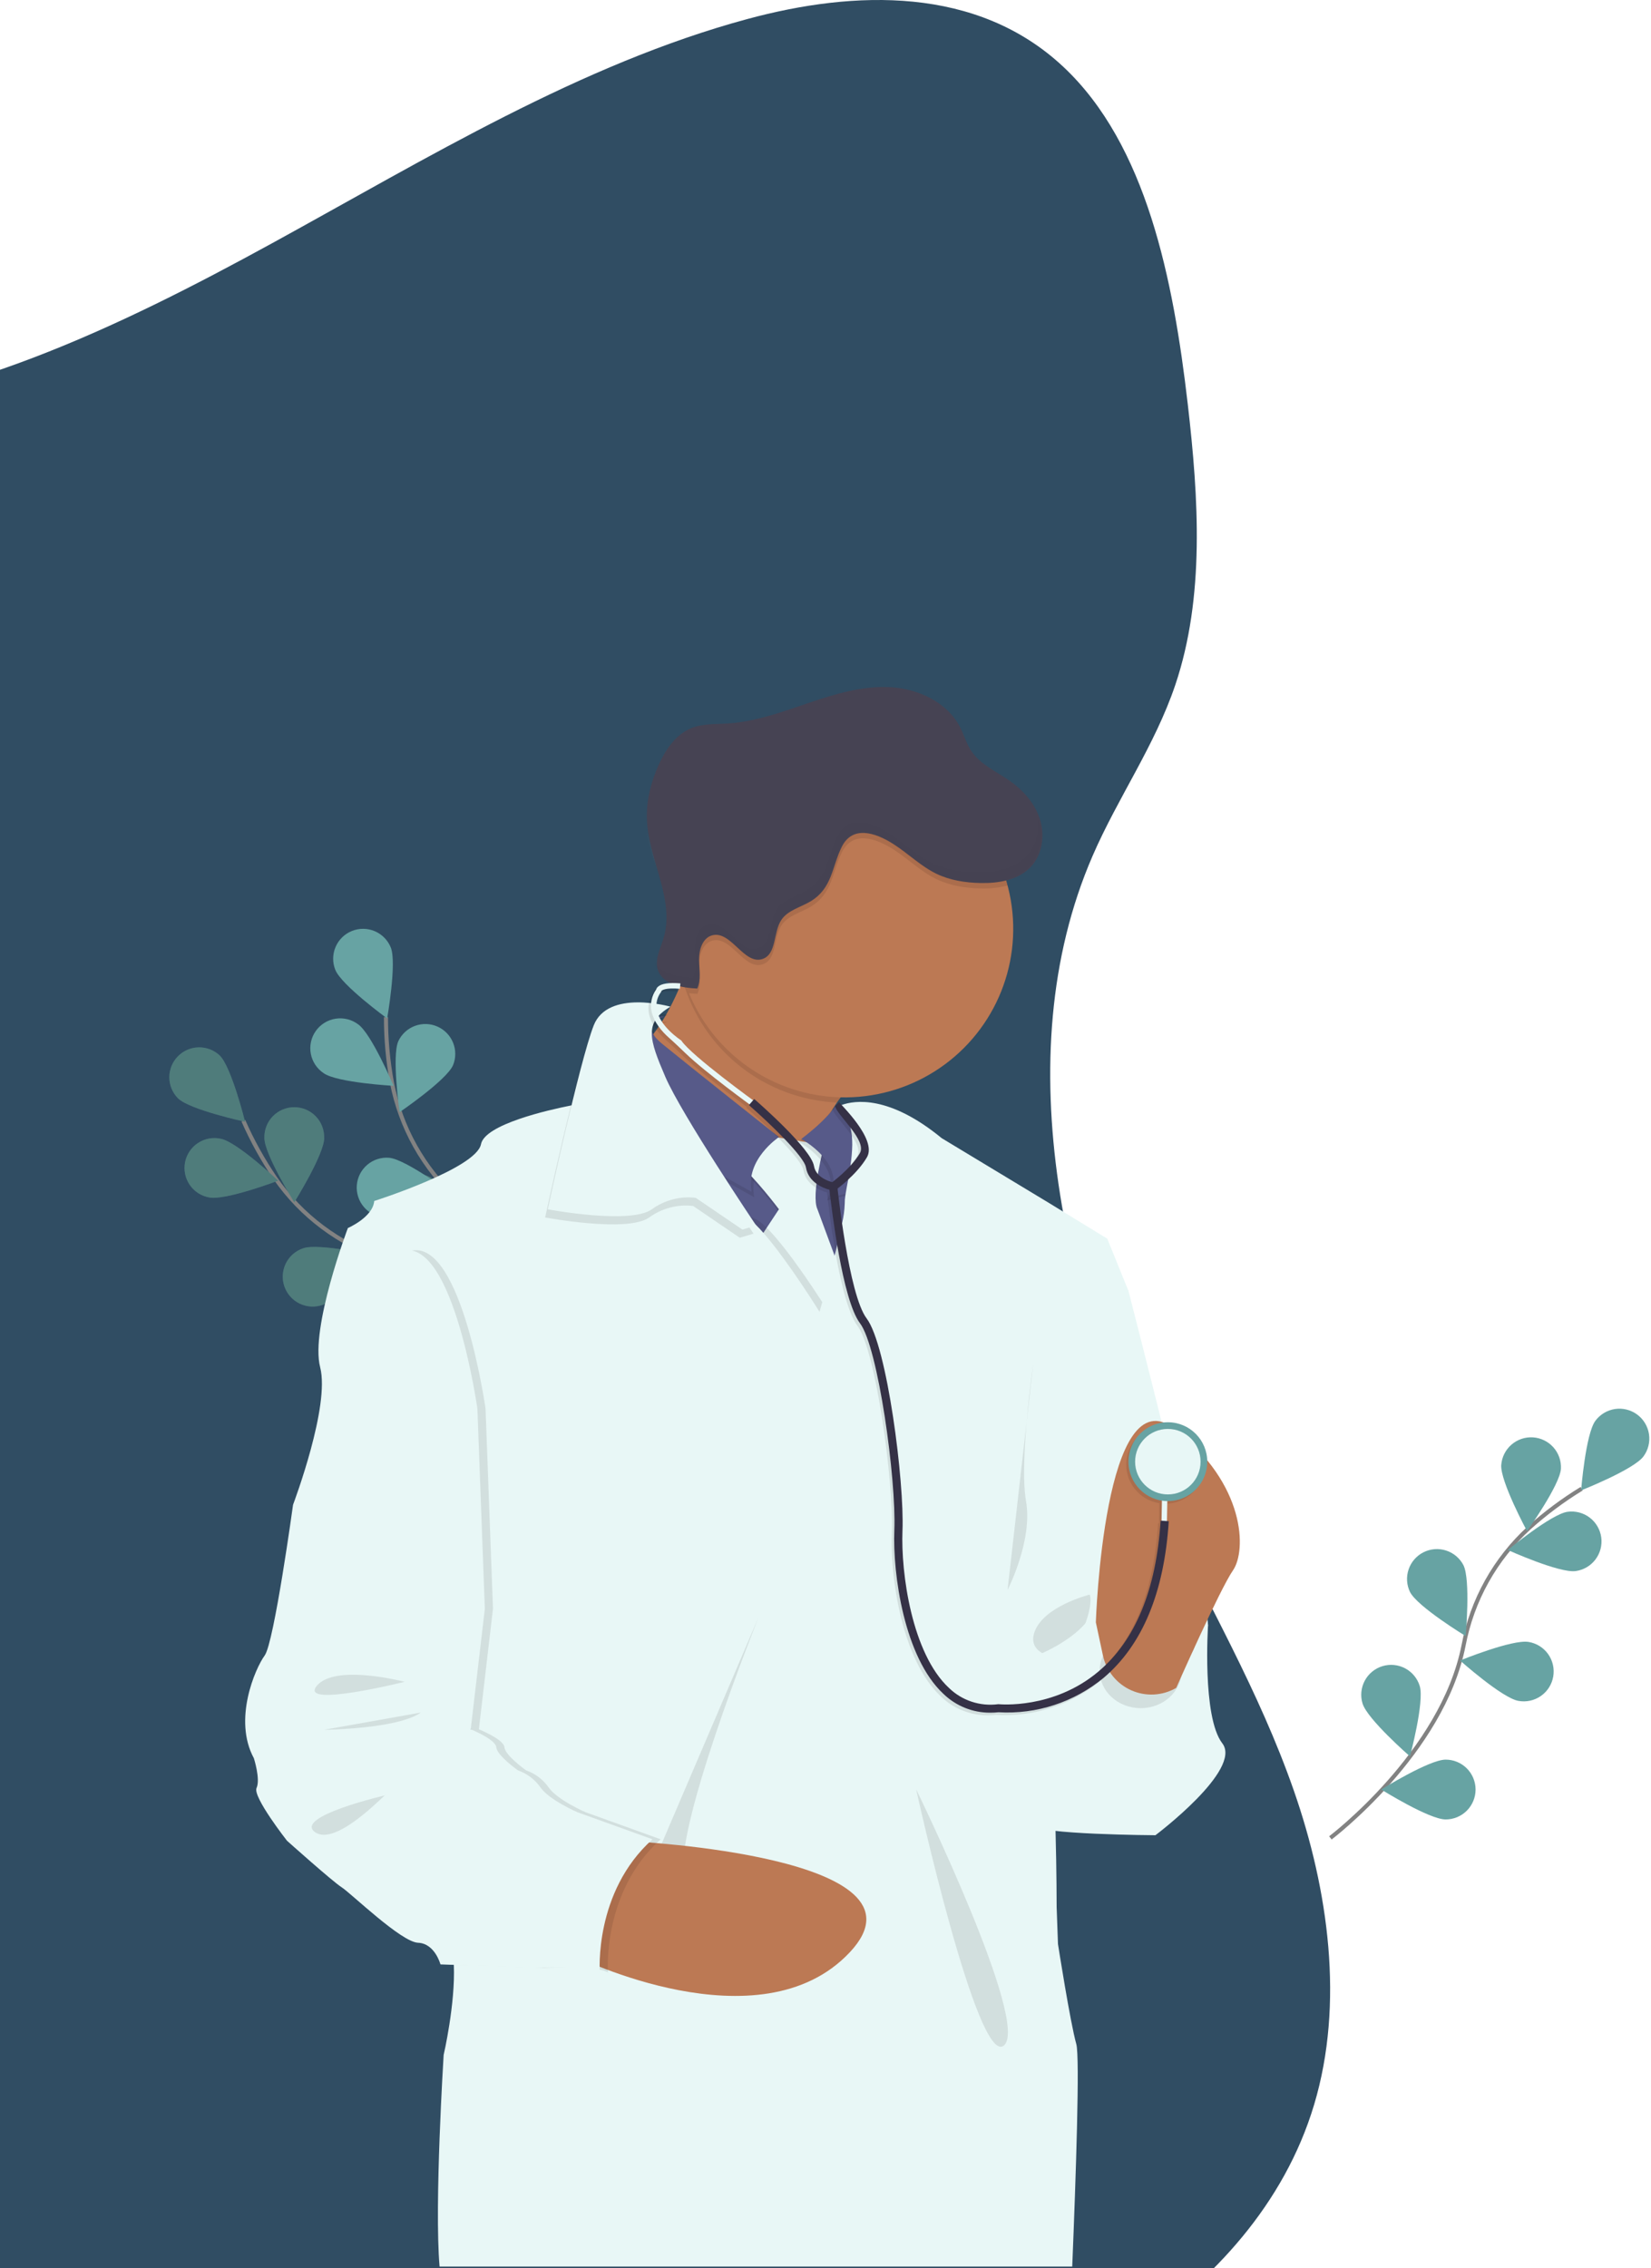 <svg width="351" height="482" viewBox="0 0 351 482" fill="none" xmlns="http://www.w3.org/2000/svg">
<path d="M-45.948 88.039C-9.676 86.261 24.898 69.749 57.862 51.686C90.826 33.623 123.498 13.607 158.92 4.036C181.695 -2.127 207.741 -2.994 226.088 14.224C243.747 30.788 249.451 59.384 252.52 85.916C254.827 105.881 256.166 126.889 249.858 145.583C245.466 158.556 237.673 169.464 232.282 181.892C213.529 225.135 226.786 278.463 247.112 320.722C256.645 340.555 267.704 359.425 275.06 380.514C282.415 401.603 285.822 425.762 279.383 447.27C273.002 468.572 257.802 484.6 241.33 495.861C207.877 518.712 168.458 525.25 130.02 528.996C44.932 537.201 -40.613 533.646 -125.925 530.09C-157.498 528.768 -189.211 527.439 -220.269 520.541C-237.516 516.714 -255.327 510.647 -267.85 496C-283.743 477.401 -287.686 445.919 -277.034 422.597C-259.166 383.489 -209.767 373.771 -197.275 331.799C-190.404 308.697 -197.463 282.959 -207.454 261.532C-228.88 215.571 -264.802 175.245 -266.693 122.702C-267.996 86.614 -250.727 50.481 -224.025 33.403C-196.041 15.488 -157.232 17.75 -136.588 47.36C-115.329 77.865 -77.969 89.603 -45.948 88.039Z" fill="#304D63"/>
<path d="M282.838 390.586C282.838 390.586 306.654 372.581 311.153 349.679C312.978 340.06 317.871 331.292 325.101 324.69C328.559 321.584 332.294 318.801 336.259 316.376" stroke="#828282" stroke-width="0.866" stroke-miterlimit="10"/>
<path d="M339.174 301.948C337.087 304.771 336.143 316.736 336.143 316.736C336.143 316.736 347.301 312.341 349.393 309.522C350.397 308.167 350.822 306.468 350.574 304.8C350.326 303.131 349.425 301.63 348.07 300.625C346.715 299.621 345.016 299.196 343.348 299.444C341.679 299.692 340.178 300.593 339.174 301.948Z" fill="#67A3A3"/>
<path d="M319.159 311.336C318.943 314.839 324.646 325.396 324.646 325.396C324.646 325.396 331.63 315.636 331.851 312.133C331.935 310.463 331.358 308.827 330.244 307.579C329.13 306.332 327.57 305.574 325.901 305.469C324.232 305.364 322.589 305.921 321.328 307.02C320.067 308.118 319.289 309.668 319.164 311.336H319.159Z" fill="#67A3A3"/>
<path d="M299.76 338.321C301.337 341.456 311.595 347.692 311.595 347.692C311.595 347.692 312.69 335.74 311.114 332.605C310.338 331.131 309.015 330.02 307.428 329.512C305.841 329.004 304.119 329.139 302.631 329.888C301.142 330.637 300.008 331.941 299.471 333.518C298.934 335.095 299.038 336.82 299.76 338.321Z" fill="#67A3A3"/>
<path d="M289.676 362.033C290.702 365.389 299.756 373.265 299.756 373.265C299.756 373.265 302.861 361.674 301.835 358.314C301.341 356.701 300.228 355.351 298.739 354.559C297.25 353.768 295.508 353.601 293.895 354.094C292.283 354.587 290.933 355.701 290.141 357.19C289.35 358.678 289.182 360.421 289.676 362.033Z" fill="#67A3A3"/>
<path d="M334.969 333.883C331.505 334.35 320.554 329.405 320.554 329.405C320.554 329.405 329.795 321.75 333.276 321.282C334.947 321.058 336.639 321.506 337.979 322.529C339.319 323.552 340.198 325.065 340.423 326.736C340.647 328.407 340.199 330.099 339.176 331.439C338.153 332.779 336.64 333.658 334.969 333.883Z" fill="#67A3A3"/>
<path d="M322.823 361.47C319.359 360.877 310.409 352.888 310.409 352.888C310.409 352.888 321.52 348.35 324.979 348.943C325.808 349.079 326.601 349.377 327.313 349.821C328.026 350.265 328.643 350.846 329.13 351.53C329.617 352.214 329.963 352.987 330.149 353.806C330.336 354.624 330.358 355.471 330.215 356.299C330.072 357.126 329.767 357.916 329.317 358.625C328.866 359.333 328.28 359.946 327.592 360.426C326.904 360.907 326.128 361.247 325.308 361.426C324.488 361.605 323.64 361.62 322.814 361.47H322.823Z" fill="#67A3A3"/>
<path d="M307.343 386.667C303.831 386.667 293.655 380.306 293.655 380.306C293.655 380.306 303.835 373.954 307.347 373.954C309.033 373.954 310.65 374.624 311.842 375.816C313.034 377.008 313.704 378.625 313.704 380.311C313.704 381.996 313.034 383.613 311.842 384.805C310.65 385.998 309.033 386.667 307.347 386.667H307.343Z" fill="#67A3A3"/>
<path d="M118.213 301.004C118.213 301.004 103.534 275.002 81.407 267.511C72.116 264.425 64.075 258.41 58.492 250.368C55.873 246.523 53.614 242.445 51.741 238.187" stroke="#828282" stroke-width="0.866" stroke-miterlimit="10"/>
<path d="M37.85 233.424C40.37 235.866 52.101 238.395 52.101 238.395C52.101 238.395 49.221 226.747 46.701 224.3C45.485 223.161 43.87 222.546 42.204 222.586C40.538 222.626 38.954 223.318 37.794 224.514C36.634 225.71 35.99 227.314 36 228.98C36.011 230.647 36.675 232.242 37.85 233.424Z" fill="#67A3A3"/>
<path d="M44.484 254.481C47.948 255.165 59.15 250.913 59.15 250.913C59.15 250.913 50.403 242.686 46.961 242.015C46.134 241.831 45.279 241.815 44.446 241.966C43.613 242.118 42.819 242.434 42.11 242.897C41.401 243.359 40.791 243.959 40.317 244.661C39.843 245.362 39.514 246.151 39.349 246.982C39.184 247.812 39.186 248.667 39.356 249.496C39.526 250.326 39.86 251.113 40.339 251.812C40.817 252.51 41.43 253.106 42.142 253.565C42.854 254.023 43.65 254.335 44.484 254.481Z" fill="#67A3A3"/>
<path d="M68.629 277.292C71.946 276.145 79.485 266.809 79.485 266.809C79.485 266.809 67.793 264.133 64.468 265.28C63.669 265.545 62.93 265.967 62.295 266.519C61.66 267.072 61.142 267.745 60.769 268.5C60.396 269.255 60.178 270.076 60.125 270.917C60.072 271.757 60.187 272.599 60.463 273.395C60.738 274.19 61.169 274.923 61.73 275.55C62.291 276.178 62.971 276.688 63.731 277.05C64.491 277.413 65.315 277.621 66.156 277.663C66.996 277.704 67.837 277.578 68.629 277.292Z" fill="#67A3A3"/>
<path d="M90.817 290.439C94.281 289.867 103.27 281.921 103.27 281.921C103.27 281.921 92.189 277.306 88.729 277.877C87.064 278.151 85.576 279.075 84.592 280.446C83.608 281.818 83.21 283.523 83.483 285.189C83.757 286.854 84.681 288.342 86.053 289.326C87.424 290.31 89.13 290.708 90.795 290.435L90.817 290.439Z" fill="#67A3A3"/>
<path d="M68.932 241.807C68.936 245.319 62.567 255.508 62.567 255.508C62.567 255.508 56.206 245.332 56.206 241.824C56.184 240.976 56.332 240.132 56.641 239.341C56.95 238.551 57.415 237.831 58.007 237.223C58.599 236.615 59.307 236.132 60.09 235.802C60.871 235.472 61.712 235.302 62.56 235.302C63.409 235.302 64.249 235.472 65.031 235.802C65.813 236.132 66.521 236.615 67.113 237.223C67.706 237.831 68.17 238.551 68.48 239.341C68.789 240.132 68.937 240.976 68.915 241.824L68.932 241.807Z" fill="#67A3A3"/>
<path d="M94.666 257.508C93.618 260.859 84.507 268.675 84.507 268.675C84.507 268.675 81.476 257.062 82.533 253.71C83.081 252.158 84.21 250.878 85.682 250.141C87.155 249.404 88.856 249.267 90.427 249.759C91.999 250.252 93.318 251.334 94.107 252.78C94.896 254.225 95.093 255.92 94.657 257.508H94.666Z" fill="#67A3A3"/>
<path d="M117.559 276.201C117.092 279.665 109.436 288.919 109.436 288.919C109.436 288.919 104.495 277.985 104.963 274.508C105.056 273.666 105.316 272.85 105.729 272.11C106.141 271.369 106.698 270.719 107.365 270.197C108.033 269.675 108.798 269.291 109.616 269.069C110.434 268.847 111.288 268.791 112.128 268.904C112.968 269.017 113.777 269.297 114.508 269.727C115.238 270.157 115.875 270.729 116.381 271.409C116.887 272.089 117.252 272.863 117.454 273.686C117.657 274.509 117.692 275.364 117.559 276.201Z" fill="#67A3A3"/>
<path opacity="0.25" d="M37.85 233.424C40.37 235.866 52.101 238.395 52.101 238.395C52.101 238.395 49.221 226.747 46.701 224.3C45.485 223.161 43.87 222.546 42.204 222.586C40.538 222.626 38.954 223.318 37.794 224.514C36.634 225.71 35.99 227.314 36 228.98C36.011 230.647 36.675 232.242 37.85 233.424Z" fill="#0A0806"/>
<path opacity="0.25" d="M44.484 254.481C47.948 255.165 59.15 250.913 59.15 250.913C59.15 250.913 50.403 242.686 46.961 242.015C46.134 241.831 45.279 241.815 44.446 241.966C43.613 242.118 42.819 242.434 42.11 242.897C41.401 243.359 40.791 243.959 40.317 244.661C39.843 245.362 39.514 246.151 39.349 246.982C39.184 247.812 39.186 248.667 39.356 249.496C39.526 250.326 39.86 251.113 40.339 251.812C40.817 252.51 41.43 253.106 42.142 253.565C42.854 254.023 43.65 254.335 44.484 254.481Z" fill="#0A0806"/>
<path opacity="0.25" d="M68.629 277.292C71.946 276.145 79.485 266.809 79.485 266.809C79.485 266.809 67.793 264.133 64.468 265.28C63.669 265.545 62.93 265.967 62.295 266.519C61.66 267.072 61.142 267.745 60.769 268.5C60.396 269.255 60.178 270.076 60.125 270.917C60.072 271.757 60.187 272.599 60.463 273.395C60.738 274.19 61.169 274.923 61.73 275.55C62.291 276.178 62.971 276.688 63.731 277.05C64.491 277.413 65.315 277.621 66.156 277.663C66.996 277.704 67.837 277.578 68.629 277.292Z" fill="#0A0806"/>
<path opacity="0.25" d="M90.817 290.439C94.281 289.867 103.27 281.921 103.27 281.921C103.27 281.921 92.189 277.306 88.729 277.877C87.064 278.151 85.576 279.075 84.592 280.446C83.608 281.818 83.21 283.523 83.483 285.189C83.757 286.854 84.681 288.342 86.053 289.326C87.424 290.31 89.13 290.708 90.795 290.435L90.817 290.439Z" fill="#0A0806"/>
<path opacity="0.25" d="M68.932 241.807C68.936 245.319 62.567 255.508 62.567 255.508C62.567 255.508 56.206 245.332 56.206 241.824C56.184 240.976 56.332 240.132 56.641 239.341C56.95 238.551 57.415 237.831 58.007 237.223C58.599 236.615 59.307 236.132 60.09 235.802C60.871 235.472 61.712 235.302 62.56 235.302C63.409 235.302 64.249 235.472 65.031 235.802C65.813 236.132 66.521 236.615 67.113 237.223C67.706 237.831 68.17 238.551 68.48 239.341C68.789 240.132 68.937 240.976 68.915 241.824L68.932 241.807Z" fill="#0A0806"/>
<path opacity="0.25" d="M94.666 257.508C93.618 260.859 84.507 268.675 84.507 268.675C84.507 268.675 81.476 257.062 82.533 253.71C83.081 252.158 84.21 250.878 85.682 250.141C87.155 249.404 88.856 249.267 90.427 249.759C91.999 250.252 93.318 251.334 94.107 252.78C94.896 254.225 95.093 255.92 94.657 257.508H94.666Z" fill="#0A0806"/>
<path opacity="0.25" d="M117.559 276.201C117.092 279.665 109.436 288.919 109.436 288.919C109.436 288.919 104.495 277.985 104.963 274.508C105.056 273.666 105.316 272.85 105.729 272.11C106.141 271.369 106.698 270.719 107.365 270.197C108.033 269.675 108.798 269.291 109.616 269.069C110.434 268.847 111.288 268.791 112.128 268.904C112.968 269.017 113.777 269.297 114.508 269.727C115.238 270.157 115.875 270.729 116.381 271.409C116.887 272.089 117.252 272.863 117.454 273.686C117.657 274.509 117.692 275.364 117.559 276.201Z" fill="#0A0806"/>
<path d="M117.369 300.489C117.369 300.489 114.485 270.767 97.312 254.962C90.068 248.375 85.155 239.618 83.308 230.003C82.468 225.432 82.049 220.794 82.057 216.146" stroke="#828282" stroke-width="0.866" stroke-miterlimit="10"/>
<path d="M71.292 206.118C72.591 209.374 82.308 216.441 82.308 216.441C82.308 216.441 84.395 204.624 83.083 201.368C82.451 199.804 81.224 198.556 79.672 197.897C78.12 197.238 76.369 197.222 74.806 197.854C73.242 198.485 71.994 199.712 71.335 201.265C70.676 202.817 70.66 204.567 71.292 206.131V206.118Z" fill="#67A3A3"/>
<path d="M68.819 228.081C71.69 230.098 83.672 230.761 83.672 230.761C83.672 230.761 79.004 219.702 76.133 217.684C75.452 217.174 74.676 216.807 73.85 216.602C73.025 216.398 72.167 216.362 71.327 216.495C70.487 216.629 69.682 216.929 68.961 217.379C68.239 217.829 67.615 218.419 67.126 219.115C66.636 219.81 66.291 220.597 66.111 221.428C65.931 222.259 65.92 223.118 66.078 223.954C66.236 224.789 66.56 225.585 67.031 226.293C67.502 227.001 68.11 227.607 68.819 228.076V228.081Z" fill="#67A3A3"/>
<path d="M81.663 258.729C85.162 259.023 95.84 253.533 95.84 253.533C95.84 253.533 86.227 246.345 82.728 246.05C81.048 245.909 79.38 246.441 78.092 247.529C76.805 248.617 76.002 250.172 75.86 251.853C75.719 253.533 76.251 255.2 77.339 256.488C78.427 257.776 79.983 258.579 81.663 258.72V258.729Z" fill="#67A3A3"/>
<path d="M96.606 279.726C100.005 280.592 111.454 277.011 111.454 277.011C111.454 277.011 103.197 268.303 99.797 267.42C98.165 266.996 96.432 267.239 94.979 268.094C93.526 268.948 92.472 270.345 92.049 271.977C91.625 273.609 91.868 275.342 92.722 276.795C93.577 278.249 94.974 279.303 96.606 279.726Z" fill="#67A3A3"/>
<path d="M96.303 226.4C94.882 229.609 84.949 236.36 84.949 236.36C84.949 236.36 83.26 224.478 84.681 221.269C85.388 219.768 86.655 218.603 88.21 218.023C89.766 217.444 91.486 217.495 93.003 218.167C94.521 218.839 95.716 220.077 96.332 221.618C96.949 223.159 96.938 224.88 96.303 226.413V226.4Z" fill="#67A3A3"/>
<path d="M113.467 251.177C111.151 253.814 99.659 257.27 99.659 257.27C99.659 257.27 101.599 245.427 103.915 242.79C104.462 242.149 105.131 241.624 105.882 241.244C106.634 240.864 107.454 240.637 108.294 240.577C109.134 240.516 109.978 240.623 110.776 240.892C111.574 241.16 112.311 241.584 112.944 242.14C113.577 242.696 114.093 243.372 114.463 244.129C114.832 244.886 115.047 245.708 115.096 246.549C115.145 247.39 115.026 248.232 114.746 249.027C114.467 249.821 114.032 250.552 113.467 251.177Z" fill="#67A3A3"/>
<path d="M126.843 277.557C125.007 280.544 114.264 285.892 114.264 285.892C114.264 285.892 114.173 273.893 115.996 270.901C116.904 269.52 118.314 268.546 119.927 268.186C121.541 267.827 123.23 268.11 124.639 268.976C126.047 269.842 127.062 271.222 127.47 272.824C127.877 274.426 127.645 276.123 126.822 277.557H126.843Z" fill="#67A3A3"/>
<path d="M139.453 184.091C138.734 181.454 137.868 178.803 137.262 176.132C137.989 178.803 138.859 181.462 139.453 184.091Z" fill="url(#paint0_linear)"/>
<path d="M237.288 273.092L239.886 274.24C239.886 274.24 256.821 340.032 256.821 345.349C256.821 350.667 220.911 380.254 220.911 380.254L215.308 342.435C215.308 342.435 223.353 255.707 237.288 273.092Z" fill="#E8F7F6"/>
<path d="M158.518 252.165L173.522 244.336C174.363 240.753 175.854 237.355 177.922 234.311C180.117 231.142 183.035 228.028 186.673 226.405C195.866 222.282 147.788 200.645 147.788 200.645C147.031 203.244 146.139 205.802 145.116 208.309C142.64 214.423 138.53 222.33 133.235 224.582C124.232 228.414 158.518 252.165 158.518 252.165Z" fill="#BC7954"/>
<path opacity="0.1" d="M145.116 208.309C147.171 215.534 151.443 221.931 157.329 226.596C163.215 231.262 170.419 233.961 177.922 234.311C180.117 231.142 183.035 228.028 186.673 226.405C195.866 222.282 147.788 200.645 147.788 200.645C147.031 203.244 146.139 205.802 145.116 208.309Z" fill="#0A0806"/>
<path d="M143.766 197.384C143.764 204.47 145.864 211.397 149.799 217.289C153.734 223.181 159.329 227.774 165.875 230.487C172.421 233.2 179.624 233.91 186.574 232.528C193.524 231.147 199.908 227.735 204.918 222.725C209.929 217.715 213.341 211.332 214.724 204.382C216.106 197.432 215.397 190.229 212.685 183.683C209.973 177.136 205.381 171.541 199.489 167.605C193.597 163.669 186.67 161.569 179.585 161.569C174.875 161.548 170.208 162.459 165.852 164.251C161.497 166.043 157.54 168.68 154.21 172.01C150.879 175.34 148.242 179.297 146.449 183.652C144.656 188.007 143.744 192.674 143.766 197.384Z" fill="#BC7954"/>
<path d="M138.595 247.566L148.364 270.36L156.981 285.489H184.564L192.609 264.804L189.349 243.353H168.283L154.682 242.586L150.087 241.053L147.126 242.734L138.595 247.566Z" fill="#575A89"/>
<path opacity="0.1" d="M141.96 217.181C141.96 217.181 135.867 218.48 141.323 222.953C146.779 227.426 165.603 241.651 165.603 241.651C165.603 241.651 158.99 247.54 160.359 254.438L138.453 242.227L134.555 222.689C134.555 222.689 134.118 216.818 141.96 217.181Z" fill="#0A0806"/>
<path opacity="0.1" d="M161.294 241.651L175.228 243.95C175.228 243.95 172.353 254.581 173.791 257.599C173.834 257.693 173.87 257.79 173.899 257.889L179.584 273.257L175.324 285.325L160.575 265.211L165.602 257.599C165.602 257.599 160.289 250.558 157.128 248.116C153.967 245.674 161.294 241.651 161.294 241.651Z" fill="#0A0806"/>
<path d="M161.294 241.058L175.228 243.353C175.228 243.353 172.353 253.983 173.791 257.001C173.834 257.095 173.87 257.192 173.899 257.291L179.584 272.659L175.324 284.727L160.575 264.601L165.602 256.988C165.602 256.988 160.289 249.948 157.128 247.505C153.967 245.063 161.294 241.058 161.294 241.058Z" fill="#E8F7F6"/>
<path d="M141.375 216.034C141.375 216.034 135.283 217.333 140.743 221.806C146.203 226.279 165.603 241.651 165.603 241.651C165.603 241.651 158.419 246.393 159.783 253.286L137.877 241.08L133.98 221.542C133.98 221.542 133.547 215.67 141.375 216.034Z" fill="#575A89"/>
<path opacity="0.1" d="M176.965 235.667C176.965 235.667 175.635 238.152 169.768 242.634C169.768 242.634 179.537 247.83 175.8 255.135L190.743 251.238L193.042 244.054L176.965 235.667Z" fill="#0A0806"/>
<path d="M177.541 235.095C177.541 235.095 176.211 237.581 170.344 242.062C170.344 242.062 180.113 247.232 176.376 254.559L191.315 250.662L193.614 243.483L177.541 235.095Z" fill="#575A89"/>
<path opacity="0.1" d="M138.595 247.566L148.364 270.36L156.964 285.489H184.564L192.609 264.804L189.353 243.353H183.494C183.59 248.358 181.762 254.239 181.879 256.425C182.078 260.019 176.519 279.41 176.519 279.41C176.519 279.41 164.883 260.591 160.289 258.915C157.401 257.863 151.283 249.107 147.13 242.734L138.595 247.566Z" fill="#0A0806"/>
<path d="M100.113 367.515L101.105 368.762C101.105 368.762 93.921 404.819 95.909 413.008C96.246 414.483 96.439 415.989 96.484 417.502V417.567C96.835 425.898 94.32 436.711 94.32 436.711C94.32 436.711 92.31 468.581 93.453 481.688H227.956C228.744 462.306 229.593 437.196 228.822 434.411C227.523 429.817 224.925 413.15 224.925 413.15L224.639 405.252C224.639 405.252 224.639 397.618 224.406 389.114C224.306 385.29 224.159 381.276 223.947 377.717C223.674 373.24 223.293 369.468 222.769 367.615C222.446 366.21 222.26 364.777 222.214 363.337C222.214 363.202 222.214 363.064 222.189 362.925C222.189 362.492 222.145 362.025 222.128 361.544C222.128 361.41 222.128 361.275 222.128 361.111C222.046 358.322 222.076 355.014 222.167 351.585C222.167 351.398 222.167 351.208 222.167 351.017C222.24 348.445 222.349 345.821 222.47 343.327C222.847 335.533 223.336 328.942 223.336 328.942L239.855 274.209L235.404 263.245L223.05 255.676L200.209 241.885C189.067 232.727 181.732 233.826 178.935 234.831C178.663 234.924 178.397 235.032 178.138 235.156C178.051 235.199 177.982 235.234 177.917 235.273C177.828 235.315 177.743 235.364 177.662 235.42C178.428 235.788 179.093 236.337 179.602 237.018C180.174 237.793 180.583 238.677 180.801 239.616C180.947 240.198 181.05 240.79 181.108 241.387C181.165 242.015 181.186 242.664 181.186 243.318C181.156 244.752 181.033 246.182 180.818 247.601C180.818 247.627 180.818 247.661 180.818 247.696C180.675 248.709 180.498 249.701 180.325 250.632C180.327 250.647 180.327 250.663 180.325 250.679C180.126 251.766 179.926 252.771 179.792 253.637C179.766 253.793 179.744 253.936 179.723 254.07C179.627 254.642 179.582 255.222 179.589 255.802C179.54 257.203 179.351 258.595 179.026 259.959C178.913 260.53 178.783 261.141 178.64 261.777C178.445 262.643 178.233 263.587 178.004 264.549C177.878 265.077 177.744 265.623 177.605 266.164C177.553 266.38 177.497 266.597 177.445 266.818L177.359 267.16C176.436 270.827 175.436 274.478 174.821 276.686C174.457 277.985 174.228 278.786 174.228 278.786C174.228 278.786 167.707 268.242 162.502 262.241C162.424 262.154 162.355 262.072 162.281 261.994C161.766 261.401 161.259 260.859 160.774 260.383C159.713 259.327 158.761 258.573 157.994 258.296C157.831 258.236 157.673 258.162 157.522 258.075C155.392 256.867 151.954 252.481 148.736 247.886C148.42 247.453 148.113 246.981 147.801 246.535C147.087 245.505 146.394 244.47 145.74 243.478C145.238 242.721 144.757 241.984 144.302 241.283C142.137 237.914 140.613 235.403 140.613 235.403L137.608 235.268L137.084 235.242H136.733L123.089 234.61C123.089 234.61 122.5 234.71 121.53 234.905C121.478 234.905 121.426 234.905 121.37 234.939C116.529 235.901 103.079 238.945 102.257 243.167C101.252 248.337 79.558 255.235 79.558 255.235C79.272 258.699 73.959 260.981 73.959 260.981C73.959 260.981 65.914 282.242 68.066 290.573C70.192 298.8 62.532 319.152 62.328 319.723L63.796 321.577L100.113 367.515Z" fill="#E8F7F6"/>
<path opacity="0.1" d="M141.964 215.67C141.964 215.67 128.683 211.903 125.665 219.658C122.647 227.413 115.897 258.733 115.897 258.733C115.897 258.733 133.425 262.037 138.019 258.733C140.714 256.773 144.05 255.9 147.359 256.291L157.271 263.042L160.198 262.176C160.198 262.176 144.341 238.603 140.894 230.592C137.448 222.581 136.283 219 141.964 215.67Z" fill="#0A0806"/>
<path d="M142.54 213.938C142.54 213.938 129.251 210.171 126.22 217.926C123.189 225.681 116.451 257.001 116.451 257.001C116.451 257.001 133.975 260.305 138.574 257.001C141.267 255.04 144.601 254.168 147.91 254.559L157.83 261.31L160.757 260.444C160.757 260.444 144.9 236.87 141.453 228.86C138.007 220.849 136.859 217.277 142.54 213.938Z" fill="#E8F7F6"/>
<path opacity="0.1" d="M231.685 338.884C231.685 338.884 221.773 341.327 219.902 346.93C218.032 352.533 227.229 352.676 227.229 352.676C227.229 352.676 232.832 342.764 231.685 338.884Z" fill="#0A0806"/>
<path opacity="0.1" d="M194.766 380.255C194.766 380.255 219.041 429.96 213.437 434.702C207.834 439.443 194.766 380.255 194.766 380.255Z" fill="#0A0806"/>
<path opacity="0.1" d="M161.294 343.626C161.294 343.626 141.899 391.907 145.779 399.363C149.659 406.82 137.448 399.363 137.448 399.363L161.294 343.626Z" fill="#0A0806"/>
<path d="M134.287 391.318C134.287 391.318 199.793 394.479 180.684 414.878C161.575 435.278 122.362 415.744 122.362 415.744L134.287 391.318Z" fill="#BC7954"/>
<path opacity="0.1" d="M143.766 197.384C143.76 202.082 144.682 206.735 146.481 211.076C147.082 211.145 147.684 211.189 148.265 211.215C149.131 209.314 148.667 207.118 148.65 205.027C148.633 202.935 149.403 200.476 151.417 199.913C155.431 198.783 158.202 206.287 162.16 204.931C165.191 203.901 164.399 199.302 166.144 196.648C167.525 194.548 170.292 193.955 172.444 192.638C177.021 189.828 176.882 185.333 179.009 181.081C181.234 176.625 185.937 177.942 190.02 180.57C193.121 182.571 195.797 185.251 199.113 186.844C201.984 188.23 205.21 188.732 208.393 188.806C210.352 188.882 212.312 188.675 214.213 188.191C211.977 179.788 206.762 172.485 199.54 167.643C192.317 162.802 183.58 160.752 174.957 161.878C166.335 163.003 158.417 167.226 152.678 173.759C146.94 180.292 143.774 188.689 143.77 197.384H143.766Z" fill="#0A0806"/>
<path d="M190.007 179.423C193.112 181.423 195.783 184.099 199.1 185.701C201.971 187.083 205.197 187.585 208.38 187.659C212.277 187.745 216.473 187.061 219.136 184.246C221.582 181.648 222.167 177.652 221.132 174.244C220.097 170.836 217.616 168.008 214.702 165.96C211.788 163.912 208.406 162.496 206.474 159.565C205.453 158.014 204.959 156.187 204.11 154.537C201.395 149.259 195.29 146.401 189.388 146.046C183.486 145.691 177.636 147.449 172.015 149.354C166.395 151.259 160.731 153.355 154.799 153.749C152.157 153.914 149.412 153.749 146.961 154.75C143.666 156.088 141.505 159.288 140.033 162.544C138.383 166.216 137.357 170.225 137.53 174.235C137.894 182.796 143.549 191.196 141.063 199.398C140.405 201.584 139.171 203.827 139.829 206.014C140.791 209.205 144.909 209.933 148.238 210.084C149.104 208.183 148.641 205.984 148.624 203.897C148.606 201.81 149.377 199.346 151.386 198.783C155.405 197.661 158.176 205.152 162.125 203.801C165.135 202.766 164.355 198.172 166.105 195.518C167.486 193.413 170.257 192.824 172.405 191.508C176.982 188.698 176.843 184.203 178.969 179.951C181.212 175.474 185.919 176.79 190.007 179.423Z" fill="#464353"/>
<path d="M253.526 344.197L256.83 345.349C256.83 345.349 255.531 364.887 259.861 370.49C264.191 376.093 245.641 390.023 245.641 390.023C245.641 390.023 220.214 389.88 219.495 387.858C218.777 385.836 220.794 351.658 220.794 351.658C220.794 351.658 234.443 346.341 233.296 337.867C233.296 337.867 237.461 357.833 243.636 356.971C249.811 356.109 256.821 350.952 253.526 344.197Z" fill="#E8F7F6"/>
<path opacity="0.1" d="M242.506 363.016C237.692 363.016 233.789 359.447 233.789 355.044C233.789 350.642 237.692 347.073 242.506 347.073C247.32 347.073 251.222 350.642 251.222 355.044C251.222 359.447 247.32 363.016 242.506 363.016Z" fill="#0A0806"/>
<path d="M232.975 344.773C232.975 344.773 234.707 291.911 249.785 303.689C264.862 315.467 265.01 329.553 262.139 333.714C259.268 337.875 250.062 358.707 250.062 358.707C248.622 359.542 247.005 360.024 245.343 360.113C243.681 360.202 242.021 359.896 240.5 359.22C238.979 358.544 237.64 357.517 236.593 356.224C235.545 354.93 234.819 353.407 234.473 351.779L232.975 344.773Z" fill="#BC7954"/>
<path opacity="0.1" d="M138.92 210.872C138.99 210.64 139.126 210.433 139.31 210.275C140.054 209.595 141.657 209.357 144.073 209.565L143.973 210.708C140.752 210.431 140.115 211.071 140.033 211.18V211.288L139.933 211.431C139.532 211.971 139.247 212.588 139.098 213.245C138.949 213.901 138.938 214.581 139.067 215.241C139.773 218.77 144.107 221.581 144.151 221.611L144.255 221.672L144.32 221.771C146.19 224.547 156.769 232.38 159.536 234.407L159.778 234.129C161.017 235.203 171.903 244.734 172.492 248.384C172.873 250.675 175.453 251.563 176.389 251.809C177.376 251.06 180.58 248.51 182.247 245.652C183.811 242.963 177.519 237.715 176.965 235.667L177.831 234.779C177.922 235.108 186.002 242.66 183.754 246.518C181.953 249.614 178.662 252.264 177.51 253.139C177.878 256.482 180.169 276.11 183.689 280.761C188.063 286.541 191.739 315.675 191.332 325.846C190.973 334.883 193.333 351.952 201.213 359.283C202.578 360.608 204.224 361.608 206.028 362.208C207.833 362.807 209.75 362.992 211.636 362.748H211.731H211.827C211.939 362.748 223.371 363.917 232.975 355.819C240.834 349.207 245.286 338.416 246.212 323.737H246.403L246.481 319.463C244.35 319.131 242.431 317.985 241.127 316.267C239.823 314.55 239.235 312.393 239.488 310.251C239.74 308.109 240.813 306.149 242.481 304.782C244.149 303.414 246.282 302.746 248.432 302.919C250.582 303.091 252.581 304.09 254.01 305.705C255.439 307.321 256.186 309.427 256.094 311.582C256.002 313.737 255.079 315.772 253.518 317.26C251.957 318.749 249.88 319.574 247.723 319.563H247.628L247.55 323.811L247.931 323.837C246.979 338.992 242.302 350.203 234.075 357.127C227.822 362.309 219.834 364.923 211.727 364.441C211.152 364.504 210.574 364.535 209.995 364.536C206.279 364.555 202.704 363.117 200.036 360.531C191.735 352.801 189.21 335.104 189.604 325.759C190.037 314.982 186.179 286.896 182.308 281.783C178.515 276.764 176.215 257.209 175.813 253.42C174.44 253.035 171.335 251.818 170.807 248.657C170.426 246.371 163.156 239.326 158.683 235.424L158.817 235.268C156.409 233.51 148.923 227.968 145.212 224.408C144.06 223.304 142.917 222.2 141.722 221.148C140.284 219.875 138.457 217.852 137.976 215.462C137.812 214.673 137.811 213.859 137.974 213.07C138.136 212.28 138.458 211.533 138.92 210.872Z" fill="#0A0806"/>
<path d="M177.657 252.866C177.839 252.741 182.152 249.653 184.313 245.938C186.556 242.08 178.476 234.532 178.389 234.203L177.523 235.091C178.073 237.135 184.365 242.387 182.802 245.072C180.831 248.462 176.683 251.428 176.64 251.459L177.657 252.866Z" fill="#353146"/>
<path d="M160.099 235.247L160.774 234.316C160.636 234.216 147.035 224.378 144.891 221.196L144.822 221.1L144.722 221.035C144.679 221.005 140.345 218.199 139.639 214.666C139.509 214.006 139.518 213.326 139.668 212.671C139.817 212.015 140.102 211.398 140.505 210.86L140.604 210.712V210.608C140.691 210.496 141.328 209.859 144.549 210.136L144.649 208.989C142.228 208.781 140.63 209.019 139.886 209.699C139.7 209.859 139.564 210.067 139.492 210.301C139.023 210.959 138.695 211.707 138.527 212.497C138.358 213.287 138.354 214.103 138.513 214.895C138.994 217.29 140.817 219.312 142.258 220.581C143.449 221.633 144.597 222.746 145.744 223.841C150.096 228.011 159.622 234.905 160.099 235.247Z" fill="#E8F7F6"/>
<path d="M247.039 317.956L248.187 317.977L248.059 324.952L246.912 324.931L247.039 317.956Z" fill="#E8F7F6"/>
<path d="M248.282 319.013C243.655 319.013 239.903 315.262 239.903 310.634C239.903 306.007 243.655 302.256 248.282 302.256C252.91 302.256 256.661 306.007 256.661 310.634C256.661 315.262 252.91 319.013 248.282 319.013Z" fill="#67A3A3"/>
<path d="M248.282 317.593C244.439 317.593 241.323 314.477 241.323 310.634C241.323 306.791 244.439 303.676 248.282 303.676C252.125 303.676 255.24 306.791 255.24 310.634C255.24 314.477 252.125 317.593 248.282 317.593Z" fill="#E8F7F6"/>
<path d="M210.54 363.977C211.119 363.978 211.697 363.948 212.272 363.886C220.379 364.364 228.365 361.75 234.62 356.573C242.848 349.645 247.516 338.447 248.477 323.278L246.745 323.17C245.818 337.849 241.367 348.644 233.503 355.252C223.899 363.328 212.472 362.18 212.359 362.18H212.264H212.169C210.282 362.424 208.365 362.238 206.56 361.639C204.754 361.039 203.108 360.04 201.742 358.716C193.865 351.385 191.505 334.316 191.865 325.279C192.298 315.099 188.621 285.966 184.243 280.189C180.411 275.127 178.034 252.312 178.008 252.082L177.943 251.433L177.302 251.32C177.263 251.32 173.522 250.61 173.054 247.813C172.448 244.167 161.58 234.636 160.345 233.558L159.215 234.857C163.706 238.754 170.976 245.803 171.34 248.094C171.868 251.264 174.973 252.476 176.341 252.857C176.774 256.65 179.056 276.201 182.836 281.22C186.707 286.334 190.565 314.419 190.132 325.197C189.76 334.541 192.259 352.243 200.559 359.968C203.232 362.561 206.817 364.001 210.54 363.977Z" fill="#353146"/>
<g opacity="0.1">
<path opacity="0.1" d="M140.076 187.148C139.366 184.523 138.509 181.882 137.911 179.223C138.626 181.895 139.487 184.523 140.076 187.148Z" fill="#0A0806"/>
<path opacity="0.1" d="M147.32 207.768C148.186 205.867 147.723 203.667 147.706 201.58C147.688 199.493 148.459 197.051 150.468 196.466C154.487 195.345 157.258 202.84 161.207 201.485C164.238 200.45 163.437 195.856 165.187 193.201C166.568 191.097 169.335 190.508 171.483 189.191C176.064 186.381 175.925 181.886 178.047 177.634C180.277 173.174 184.975 174.491 189.063 177.123C192.168 179.124 194.839 181.804 198.156 183.402C201.027 184.783 204.253 185.286 207.436 185.359C211.311 185.45 215.529 184.762 218.192 181.947C220.244 179.782 220.985 176.608 220.56 173.633C220.634 173.837 220.699 174.04 220.764 174.244C221.803 177.652 221.197 181.657 218.768 184.246C216.105 187.061 211.887 187.745 208.012 187.659C204.825 187.585 201.603 187.083 198.728 185.701C195.402 184.099 192.731 181.423 189.635 179.423C185.547 176.79 180.844 175.474 178.619 179.934C176.497 184.186 176.631 188.68 172.054 191.491C169.889 192.79 167.139 193.396 165.754 195.5C164.022 198.163 164.788 202.749 161.774 203.784C157.83 205.135 155.058 197.644 151.04 198.765C149.031 199.328 148.256 201.796 148.277 203.879C148.299 205.962 148.749 208.166 147.892 210.067C144.562 209.915 140.444 209.201 139.479 205.997C139.346 205.537 139.284 205.059 139.297 204.581C140.704 207.01 144.324 207.633 147.32 207.768Z" fill="#0A0806"/>
</g>
<path opacity="0.1" d="M69.062 314.462L64.035 319.78C64.035 319.78 60.012 349.082 58.003 351.823C55.994 354.564 51.248 365.467 55.704 373.655C55.704 373.655 57.141 378.111 56.279 379.977C55.418 381.843 62.74 391.184 62.74 391.184C62.74 391.184 72.366 399.801 74.379 401.095C76.393 402.39 87.019 412.73 90.609 412.873C94.199 413.016 95.372 417.472 95.372 417.472L115.628 418.191C115.628 418.191 126.818 417.606 129.251 419.187C129.251 419.187 127.952 402.091 140.453 390.885L124.51 385.139C124.51 385.139 118.473 382.541 116.607 379.826C115.433 378.161 113.767 376.906 111.844 376.236C111.844 376.236 107.393 373.075 107.25 371.352C107.107 369.628 101.807 367.515 101.807 367.515L104.807 341.902L103.227 299.38C103.227 299.38 98.2 263.752 87.569 265.765C76.939 267.779 69.062 314.462 69.062 314.462Z" fill="#0A0806"/>
<path d="M67.33 314.462L62.303 319.78C62.303 319.78 58.28 349.082 56.271 351.823C54.262 354.564 49.516 365.467 53.971 373.655C53.971 373.655 55.405 378.111 54.543 379.977C53.681 381.843 61.008 391.184 61.008 391.184C61.008 391.184 70.634 399.801 72.647 401.095C74.661 402.39 85.287 412.73 88.877 412.873C92.466 413.016 93.64 417.472 93.64 417.472L113.896 418.191C113.896 418.191 125.094 417.606 127.519 419.187C127.519 419.187 126.22 402.091 138.721 390.885L122.777 385.139C122.777 385.139 116.741 382.541 114.875 379.826C113.701 378.161 112.035 376.906 110.112 376.236C110.112 376.236 105.66 373.075 105.517 371.352C105.375 369.628 100.074 367.515 100.074 367.515L103.075 341.902L101.495 299.38C101.495 299.38 96.467 263.752 85.837 265.765C75.207 267.779 67.33 314.462 67.33 314.462Z" fill="#E8F7F6"/>
<path opacity="0.1" d="M86.019 357.417C86.019 357.417 71.223 353.52 67.343 358.283C63.463 363.046 86.019 357.417 86.019 357.417Z" fill="#0A0806"/>
<path opacity="0.1" d="M89.466 363.951C84.438 367.472 68.923 367.615 68.923 367.615L89.466 363.951Z" fill="#0A0806"/>
<path opacity="0.1" d="M81.853 381.549C81.42 381.692 71.188 392.612 66.892 389.309C62.597 386.005 81.853 381.549 81.853 381.549Z" fill="#0A0806"/>
<path opacity="0.1" d="M219.656 289.897C219.656 289.897 216.65 310.587 218.131 319.013C219.612 327.44 214.208 337.879 214.208 337.879L219.656 289.897Z" fill="#0A0806"/>
<defs>
<linearGradient id="paint0_linear" x1="138.357" y1="184.091" x2="138.357" y2="176.132" gradientUnits="userSpaceOnUse">
<stop stop-color="#808080" stop-opacity="0.25"/>
<stop offset="0.54" stop-color="#808080" stop-opacity="0.12"/>
<stop offset="1" stop-color="#808080" stop-opacity="0.1"/>
</linearGradient>
</defs>
</svg>
